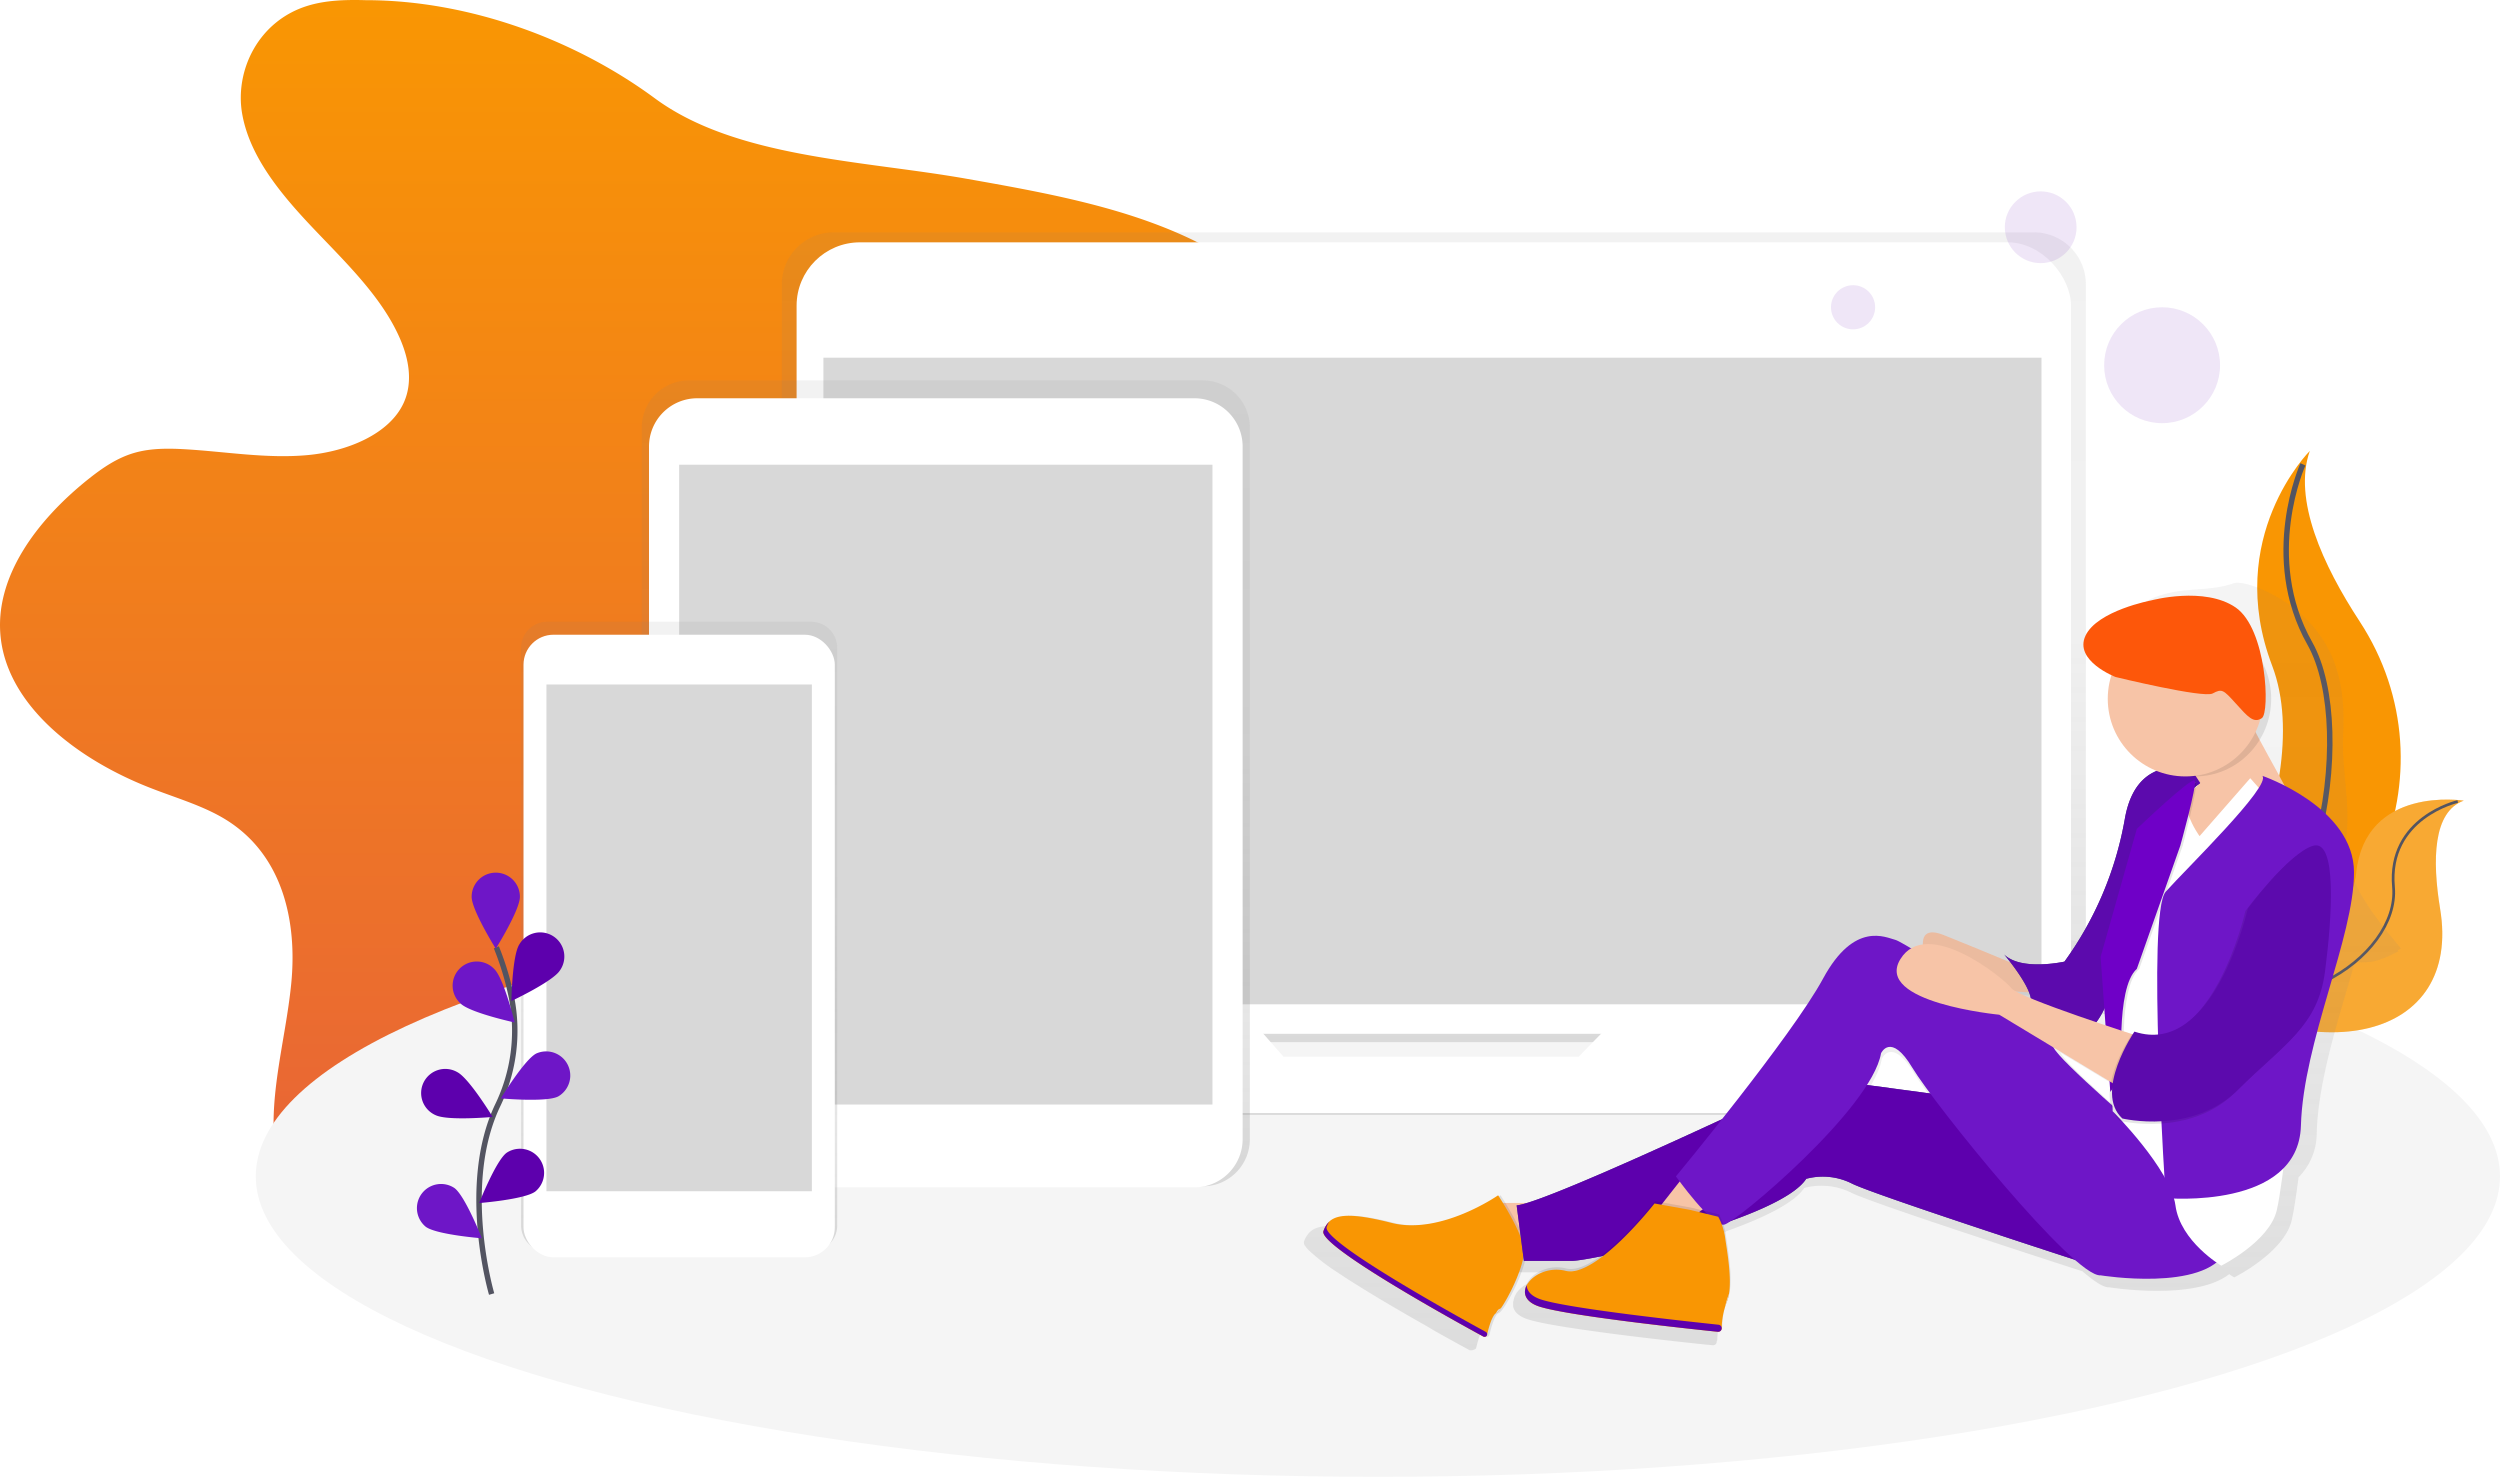 <svg xmlns="http://www.w3.org/2000/svg" xmlns:xlink="http://www.w3.org/1999/xlink" width="917.797" height="542.173" viewBox="0 0 917.797 542.173">
  <defs>
    <linearGradient id="linear-gradient" x1="0.5" x2="0.5" y2="1" gradientUnits="objectBoundingBox">
      <stop offset="0" stop-color="#f99603"/>
      <stop offset="1" stop-color="#e65e3e"/>
    </linearGradient>
    <linearGradient id="linear-gradient-2" x1="0.5" y1="1" x2="0.5" gradientUnits="objectBoundingBox">
      <stop offset="0" stop-color="gray" stop-opacity="0.251"/>
      <stop offset="0.54" stop-color="gray" stop-opacity="0.122"/>
      <stop offset="1" stop-color="gray" stop-opacity="0.102"/>
    </linearGradient>
    <filter id="Path_5674" x="222.869" y="363.183" width="605.044" height="54.446" filterUnits="userSpaceOnUse">
      <feOffset dy="3" input="SourceAlpha"/>
      <feGaussianBlur stdDeviation="3" result="blur"/>
      <feFlood flood-opacity="0.161"/>
      <feComposite operator="in" in2="blur"/>
      <feComposite in="SourceGraphic"/>
    </filter>
    <filter id="Path_5715" x="229.256" y="137.206" width="235.932" height="307.69" filterUnits="userSpaceOnUse">
      <feOffset dy="3" input="SourceAlpha"/>
      <feGaussianBlur stdDeviation="3" result="blur-2"/>
      <feFlood flood-opacity="0.161"/>
      <feComposite operator="in" in2="blur-2"/>
      <feComposite in="SourceGraphic"/>
    </filter>
    <linearGradient id="linear-gradient-4" x1="0.5" y1="1" x2="0.5" y2="0" xlink:href="#linear-gradient-2"/>
    <filter id="Rectangle_33" x="183.189" y="224.025" width="132.282" height="246.563" filterUnits="userSpaceOnUse">
      <feOffset dy="3" input="SourceAlpha"/>
      <feGaussianBlur stdDeviation="3" result="blur-3"/>
      <feFlood flood-opacity="0.161"/>
      <feComposite operator="in" in2="blur-3"/>
      <feComposite in="SourceGraphic"/>
    </filter>
    <linearGradient id="linear-gradient-5" x1="0.5" y1="1" x2="0.5" y2="0" xlink:href="#linear-gradient-2"/>
  </defs>
  <g id="web" transform="translate(105 -1310)">
    <g id="Group_1434" data-name="Group 1434" transform="translate(-105 1310)">
      <g id="Group_1431" data-name="Group 1431" transform="translate(0 0)">
        <path id="Path_5667" data-name="Path 5667" d="M216.126,144.062c-7.14-.2-14.458,0-21.155,2.055-18.223,5.6-26.861,23.919-24.052,39.75s14.36,29.625,26.347,42.231,24.974,25.071,31.547,40.14c3.278,7.521,4.81,15.946,1.479,23.459-5.138,11.579-20.633,18.046-35.507,19.392s-29.811-1.276-44.738-2.153c-6.263-.363-12.7-.408-18.6,1.285-6.476,1.843-11.871,5.608-16.832,9.532-19.357,15.4-34.851,36.4-32.344,58.47C85.1,403.233,110.384,423,138.078,433.6c9.169,3.544,18.87,6.361,26.94,11.375,21.262,13.227,26.037,38.032,23.919,59.922s-9.329,43.808-5.315,65.5c4.722,25.239,25.62,48.042,53.81,58.691,25.115,9.488,56.547,8.859,78.845-4.527,10.87-6.538,19.091-15.619,26.24-25.009a201.758,201.758,0,0,0,26.09-45.181c3.11-7.521,6.033-15.61,13.289-20.837,4.43-3.216,10.17-5.014,15.849-6.414,17.116-4.217,35.144-5.369,52.419-9.125s34.657-10.782,44.047-23.273c13.289-17.718,7.087-40.415,7.149-61.251.106-47.538,34.648-90.088,47.4-136.429,4.164-15.14,5.714-31.893-3.588-45.4-6.317-9.169-16.974-15.787-28.172-20.9-24.637-11.242-52.64-16.247-80.183-21.12-38.28-6.768-84.763-7.645-114.432-29.545C293.908,159.06,254.955,144.062,216.126,144.062Z" transform="translate(-81.999 -144)" fill="url(#linear-gradient)"/>
        <ellipse id="Ellipse_6" data-name="Ellipse 6" cx="411.945" cy="110.313" rx="411.945" ry="110.313" transform="translate(93.907 321.548)" fill="#f5f5f5"/>
        <path id="Path_5668" data-name="Path 5668" d="M1033.443,330.86s-31.742,31.742-13.82,78.845S988.9,535.141,988.9,535.141s.523-.08,1.488-.248c65.194-11.517,97.591-86.074,61.34-141.47C1038.254,372.834,1027.189,348.7,1033.443,330.86Z" transform="translate(-185.473 -165.32)" fill="#f99603"/>
        <path id="Path_5669" data-name="Path 5669" d="M1030.921,336.414s-15.4,33.988,2.522,65.73,3.074,120.828-44.543,133.63" transform="translate(-185.473 -165.954)" fill="none" stroke="#535461" stroke-miterlimit="10" stroke-width="2"/>
        <path id="Path_5670" data-name="Path 5670" d="M1088.94,475.739s-36.224-5.767-39.52,26.692-69.65,36.96-69.65,36.96l1.24.824c54.784,35.959,107.194,22.909,99.221-24.805C1077.335,497.621,1077.574,479.787,1088.94,475.739Z" transform="translate(-184.431 -181.805)" fill="#f99603"/>
        <path id="Path_5671" data-name="Path 5671" d="M1088.94,475.739s-36.224-5.767-39.52,26.692-69.65,36.96-69.65,36.96l1.24.824c54.784,35.959,107.194,22.909,99.221-24.805C1077.335,497.621,1077.574,479.787,1088.94,475.739Z" transform="translate(-184.431 -181.805)" fill="#f5f5f5" opacity="0.2"/>
        <path id="Path_5672" data-name="Path 5672" d="M1086.712,476.152s-25.891,5.881-23.579,31.413-41.753,56.211-83.363,31.892" transform="translate(-184.431 -181.897)" fill="none" stroke="#535461" stroke-linejoin="round" stroke-miterlimit="10" stroke-width="1"/>
        <path id="Path_5673" data-name="Path 5673" d="M931.659,526.994h-56.91a18.976,18.976,0,0,0,1.984-8.478V259.336a19.056,19.056,0,0,0-19.056-19.056h-440.6a19.056,19.056,0,0,0-19.065,19.056V518.525A18.976,18.976,0,0,0,400,527H341.081a5.041,5.041,0,0,0-5.041,5.041v4.066a28.189,28.189,0,0,0,28.189,28.163H908.511a28.189,28.189,0,0,0,28.19-28.189v-4.066a5.041,5.041,0,0,0-5.041-5.023Zm-350.72,16.123-4.855-5.537H697.205l-5.4,5.546Z" transform="translate(-110.984 -154.985)" fill="url(#linear-gradient-2)"/>
        <rect id="Rectangle_29" data-name="Rectangle 29" width="467.863" height="290.567" rx="23.26" transform="translate(292.447 88.963)" fill="#fff"/>
        <rect id="Rectangle_30" data-name="Rectangle 30" width="447.177" height="237.378" transform="translate(302.289 131.318)" fill="#d8d8d8"/>
        <circle id="Ellipse_7" data-name="Ellipse 7" cx="3.942" cy="3.942" r="3.942" transform="translate(521.94 106.689)" fill="#fff"/>
        <g transform="matrix(1, 0, 0, 1, 0, 0)" filter="url(#Path_5674)">
          <path id="Path_5674-2" data-name="Path 5674" d="M706.791,560.73l-15.37,15.76H583.075l-13.882-15.76H348.656a4.926,4.926,0,0,0-4.926,4.926v3.969a27.552,27.552,0,0,0,27.552,27.552H903.222a27.552,27.552,0,0,0,27.552-27.552v-3.969a4.926,4.926,0,0,0-4.926-4.926Z" transform="translate(-111.86 -191.55)" fill="#fff"/>
        </g>
        <path id="Path_5675" data-name="Path 5675" d="M553.887,301.65H365.252a17.284,17.284,0,0,0-17.3,17.257V580.249a17.284,17.284,0,0,0,17.3,17.257H553.887a17.284,17.284,0,0,0,17.3-17.257V318.907a17.284,17.284,0,0,0-17.3-17.257Z" transform="translate(-112.343 -161.987)" fill="url(#linear-gradient-2)"/>
        <g transform="matrix(1, 0, 0, 1, 0, 0)" filter="url(#Path_5715)">
          <path id="Path_5715-2" data-name="Path 5715" d="M17.718,0h182.5a17.718,17.718,0,0,1,17.718,17.718V271.972a17.718,17.718,0,0,1-17.718,17.718H17.718A17.718,17.718,0,0,1,0,271.972V17.718A17.718,17.718,0,0,1,17.718,0Z" transform="translate(238.26 143.21)" fill="#fff"/>
        </g>
        <rect id="Rectangle_32" data-name="Rectangle 32" width="195.785" height="234.888" transform="translate(249.33 170.607)" fill="#d8d8d8"/>
        <circle id="Ellipse_8" data-name="Ellipse 8" cx="2.658" cy="2.658" r="2.658" transform="translate(343.678 153.837)" fill="#fff"/>
        <circle id="Ellipse_9" data-name="Ellipse 9" cx="7.973" cy="7.973" r="7.973" transform="translate(338.363 410.749)" fill="#fff"/>
        <path id="Path_5676" data-name="Path 5676" d="M404.4,401.65H307.544a9.577,9.577,0,0,0-9.594,9.559v212.1a9.577,9.577,0,0,0,9.594,9.559H404.4a9.577,9.577,0,0,0,9.594-9.559v-212.1a9.576,9.576,0,0,0-9.594-9.559Z" transform="translate(-106.638 -173.397)" fill="url(#linear-gradient-4)"/>
        <g transform="matrix(1, 0, 0, 1, 0, 0)" filter="url(#Rectangle_33)">
          <rect id="Rectangle_33-2" data-name="Rectangle 33" width="114.282" height="228.563" rx="11" transform="translate(192.19 230.02)" fill="#fff"/>
        </g>
        <path id="Path_5714" data-name="Path 5714" d="M0,0H97.449V186.04H0Z" transform="translate(200.605 251.287)" fill="#d8d8d8"/>
        <circle id="Ellipse_10" data-name="Ellipse 10" cx="0.886" cy="0.886" r="0.886" transform="translate(236.927 239.77)" fill="#fff"/>
        <rect id="Rectangle_35" data-name="Rectangle 35" width="19.49" height="1.772" rx="0.886" transform="translate(242.243 239.77)" fill="#fff"/>
        <circle id="Ellipse_11" data-name="Ellipse 11" cx="6.201" cy="6.201" r="6.201" transform="translate(242.686 439.984)" fill="#fff"/>
        <path id="Path_5677" data-name="Path 5677" d="M285.134,663.857s-11.747-39.866,2.206-69.224a62.979,62.979,0,0,0,5.121-39.52,105.926,105.926,0,0,0-5.59-18.542" transform="translate(-104.648 -188.791)" fill="none" stroke="#535461" stroke-miterlimit="10" stroke-width="2"/>
        <path id="Path_5678" data-name="Path 5678" d="M295.168,514.489c0,4.89-8.859,19.056-8.859,19.056s-8.859-14.174-8.859-19.056a8.859,8.859,0,0,1,17.718,0Z" transform="translate(-104.299 -185.261)" fill="#6e16c7"/>
        <path id="Path_5679" data-name="Path 5679" d="M311.709,544.386c-2.658,4.1-17.789,11.189-17.789,11.189s.275-16.708,2.932-20.81a8.859,8.859,0,1,1,14.857,9.621Z" transform="translate(-106.178 -188.084)" fill="#5d00ad"/>
        <path id="Path_5680" data-name="Path 5680" d="M310.535,596.264c-4.367,2.2-21,.682-21,.682s8.673-14.281,13.032-16.478a8.859,8.859,0,0,1,7.973,15.8Z" transform="translate(-105.677 -193.71)" fill="#6e16c7"/>
        <path id="Path_5681" data-name="Path 5681" d="M301.148,635.766c-3.933,2.906-20.588,4.217-20.588,4.217s6.13-15.539,10.064-18.445a8.859,8.859,0,0,1,10.525,14.228Z" transform="translate(-104.654 -198.315)" fill="#5d00ad"/>
        <path id="Path_5682" data-name="Path 5682" d="M272.525,557.9c3.544,3.4,19.835,6.937,19.835,6.937s-4-16.221-7.5-19.623a8.859,8.859,0,1,0-12.332,12.7Z" transform="translate(-103.396 -189.457)" fill="#6e16c7"/>
        <path id="Path_5683" data-name="Path 5683" d="M261.779,603.91c4.367,2.2,21,.682,21,.682s-8.673-14.281-13.032-16.478a8.859,8.859,0,1,0-7.973,15.8Z" transform="translate(-101.916 -194.543)" fill="#5d00ad"/>
        <path id="Path_5684" data-name="Path 5684" d="M258.031,650.366c3.933,2.906,20.588,4.217,20.588,4.217s-6.13-15.539-10.064-18.445a8.859,8.859,0,0,0-10.525,14.228Z" transform="translate(-101.712 -199.981)" fill="#6e16c7"/>
        <path id="Path_5685" data-name="Path 5685" d="M1025.125,519.8c-9.807-11.9-21.687-25.567-20.021-41.4,1.347-12.819-1.878-24.672-1.24-37.536.886-18.276-2.782-32.584-15.946-44.3-7.69-6.848-20.544-12.225-24.371-10.852-7.583,2.711-15.858,1.674-23.662,3.544-5.927,1.382-9.869,3.544-12.314,6.2-4.917,4.43-5,10.631-2.755,17.231a29.1,29.1,0,0,0,14.378,40.822c-5.466,2.286-10.188,7.548-12.031,18.232a124.637,124.637,0,0,1-5.785,21.536,35,35,0,0,1-3.544,1.426c.266.106.54.177.806.275-.576.221-1.143.443-1.772.638a18.793,18.793,0,0,0,3.234.939c-7.087,17.9-15.946,29-15.946,29s-16.522,3.65-22.945-2.737c0,0,1.045,1.223,2.463,3.056-6.281-2.6-16.593-6.857-25.408-10.356-6.4-2.543-8.035,0-7.973,3.544a11.8,11.8,0,0,0-4.43,1.488,43.108,43.108,0,0,0-5.927-3.189c-3.668-.886-15.6-7.3-27.534,14.591-6.946,12.73-24.752,35.968-38.439,53.154-26.621,12.243-61.278,27.747-74.159,31.644h-8.257c-1.081-1.772-1.834-2.888-1.834-2.888l-.638.425-.275-.425s-16.212,11.224-32.672,11.313a31.008,31.008,0,0,1-6.945-.886c-7.566-1.9-12.9-2.755-16.708-2.658-4.509-.08-7.087.992-8.646,3.012h0a7.907,7.907,0,0,0-.576.833h0a9.781,9.781,0,0,0-.478.886h0c-.142.319-.284.656-.408,1a2.055,2.055,0,0,0,.514,1.728,9.221,9.221,0,0,0,.718.886l.461.5a73.2,73.2,0,0,0,10.542,8.159c1.355.886,2.791,1.86,4.288,2.826l2.844,1.772,2.543,1.586,1.019.629,1.134.691,2.029,1.231,1.2.726,2.277,1.355,1.843,1.09c4.819,2.844,9.621,5.6,13.953,8.044l3.03,1.807.292.159,1.949,1.09,3.366,1.869,2.312,1.276,1.081.594,1.161.638.23.124,2.02,1.1a2.924,2.924,0,0,0,2.357-.638c.585-2.481,2.011-7.8,3.544-8.2s8.168-12,10.037-19.764h17.913a78.945,78.945,0,0,0,10.489-1.612c-4.624,3.3-9.2,5.369-12.766,4.483-7.53-1.869-14.662,2.72-15.379,7.247a1.164,1.164,0,0,1-.089.283c-.027.1-.044.186-.062.275s-.053.221-.071.337a1.5,1.5,0,0,0,0,.284v1.223a1.782,1.782,0,0,0,.089.363c.035.124,0,.159.062.23a4.426,4.426,0,0,0,.195.47l.044.115a4.758,4.758,0,0,0,.337.558l.142.186a3.742,3.742,0,0,0,.292.363l.2.2c.106.106.221.213.337.319l.248.2.4.292.292.195.478.284.319.168.6.284.3.133c.319.133.656.257,1.019.372.576.186,1.258.381,2.029.576l.771.186,1.125.257.594.133q1.152.248,2.445.5l1.2.221.974.177,2.241.39c1.4.239,2.861.478,4.43.709l3.862.585,5.032.718,1.116.151,1.772.248,2.6.345,1.772.23h0l4.6.585,1.435.177,2.9.354c3.809.461,7.495.886,10.888,1.267l3.925.443,1.984.221.886.089,2.374.257,1.32.142,1.63.168,2.294.239h.248l1.471.151h0a1.338,1.338,0,0,0,1.479-1.3h0v-.151a1.293,1.293,0,0,0,.213-.691,30.124,30.124,0,0,1,.824-6.485c.1-.363.213-.735.337-1.107l.142-.425c.159-.452.319-.886.505-1.373a9.856,9.856,0,0,0,.346-1.01,1.245,1.245,0,0,1,.1-.328c.035-.115.089-.363.124-.549,1.843-6.3-.381-18.046-1.019-22.661a24.6,24.6,0,0,0-1.01-4.341,1.776,1.776,0,0,0,.346,0,10.446,10.446,0,0,0,2.658-1.444c13.537-4.828,24.947-10.347,28.553-15.875a24.726,24.726,0,0,1,17.435,1.825c7.007,3.482,60.02,20.783,84.7,28.774,4.43,3.818,7.9,6.051,9.825,5.882,0,0,31.423,5.085,44.056-4.837,1.125.78,1.834,1.2,1.834,1.2s18.356-9.116,21.111-20.978c.886-3.845,1.692-9.515,2.516-15.787a22.953,22.953,0,0,0,6.662-16.132c.576-19.915,8.292-42.665,14.015-62.9,6.945.549,9.63-.762,16-3.907l-.283-.363C1024.327,520.176,1024.726,520,1025.125,519.8ZM919.888,549.632l-3.544-1.178a29.225,29.225,0,0,0,3.056-5.085Zm-19.747,8.381L921.4,570.77l.186,2.6a18.607,18.607,0,0,0,.177,5.936c-9.373-8.328-20.34-18.436-21.634-21.3Zm-8.682-18.6c-2.321-.957-4.243-1.825-5.563-2.543,1.772.124,3.455.23,4.926.31a11.025,11.025,0,0,1,.638,2.232ZM834.514,560.2s3.668-8.2,11.933,5.475c1.285,2.126,3.65,5.51,6.777,9.7l-24.061-3.216c2.835-4.394,4.74-8.478,5.351-11.951Z" transform="translate(-143.65 -171.555)" opacity="0.827" fill="url(#linear-gradient-5)"/>
        <path id="Path_5686" data-name="Path 5686" d="M916.631,543.774s-16.832-7.087-30.121-12.4-5.315,12.4-5.315,12.4,22.148,6.2,22.148,7.087,18.6,1.772,18.6,1.772Z" transform="translate(-172.913 -188.084)" fill="#f7c4a7"/>
        <path id="Path_5687" data-name="Path 5687" d="M916.631,543.774s-16.832-7.087-30.121-12.4-5.315,12.4-5.315,12.4,22.148,6.2,22.148,7.087,18.6,1.772,18.6,1.772Z" transform="translate(-172.913 -188.084)" opacity="0.05"/>
        <path id="Path_5688" data-name="Path 5688" d="M992.231,465.972s-30.121-15.946-35.436,15.06A126.588,126.588,0,0,1,934.648,533.3s-15.946,3.544-22.148-2.658c0,0,15.06,17.718,7.973,19.49,0,0,15.946,11.517,23.033,7.973s12.4-27.463,15.06-33.664S970.97,464.2,992.231,465.972Z" transform="translate(-176.756 -180.268)" fill="#575988"/>
        <path id="Path_5689" data-name="Path 5689" d="M992.231,465.972s-30.121-15.946-35.436,15.06A126.588,126.588,0,0,1,934.648,533.3s-15.946,3.544-22.148-2.658c0,0,15.06,17.718,7.973,19.49,0,0,15.946,11.517,23.033,7.973s12.4-27.463,15.06-33.664S970.97,464.2,992.231,465.972Z" transform="translate(-176.756 -180.268)" fill="#5c0aad"/>
        <path id="Path_5690" data-name="Path 5690" d="M983.5,451.518s18.6,21.262,19.49,38.98,21.262-18.6,23.034-19.49-17.718-31.007-19.49-40.752S983.5,451.518,983.5,451.518Z" transform="translate(-184.857 -176.444)" fill="#f7c4a7"/>
        <path id="Path_5691" data-name="Path 5691" d="M914.488,320.75,902.75,331.381l5.537,22.369,15.06-14.174L921.575,325.4Z" transform="translate(-103 -36.596)" fill="#f7c4a7"/>
        <path id="Path_5692" data-name="Path 5692" d="M636.876,498.5H616.5l7.973,19.49,19.49-5.315Z" transform="translate(-70.339 -56.877)" fill="#f7c4a7"/>
        <path id="Path_5693" data-name="Path 5693" d="M695.55,639.33s-21.1,14.7-39.13,10.126-22.927-2.861-25.027,3.039c-1.94,5.431,50.355,34.152,58.691,38.687a.957.957,0,0,0,1.391-.62c.567-2.41,1.94-7.574,3.411-7.973,1.914-.514,10.631-16.832,10.152-23.246S695.55,639.33,695.55,639.33Z" transform="translate(-144.677 -200.515)" opacity="0.1"/>
        <path id="Path_5694" data-name="Path 5694" d="M694.55,639.33s-21.1,14.7-39.13,10.126-22.927-2.861-25.027,3.039c-1.94,5.431,50.355,34.152,58.691,38.687a.957.957,0,0,0,1.391-.62c.567-2.41,1.94-7.574,3.411-7.973,1.914-.514,10.631-16.832,10.152-23.246S694.55,639.33,694.55,639.33Z" transform="translate(-144.563 -200.515)" fill="#f99603"/>
        <path id="Path_5695" data-name="Path 5695" d="M877.936,598.473,818.58,590.5s-96.563,46.067-108.08,46.953l2.658,20.376h17.718c7.087,0,76.188-15.06,85.933-30.121a23.724,23.724,0,0,1,16.832,1.772c8.859,4.43,93.906,31.893,93.906,31.893Z" transform="translate(-153.709 -194.944)" fill="#575988"/>
        <path id="Path_5696" data-name="Path 5696" d="M877.936,598.473,818.58,590.5s-96.563,46.067-108.08,46.953l2.658,20.376h17.718c7.087,0,76.188-15.06,85.933-30.121a23.724,23.724,0,0,1,16.832,1.772c8.859,4.43,93.906,31.893,93.906,31.893Z" transform="translate(-153.709 -194.944)" fill="#5d00ad"/>
        <path id="Path_5697" data-name="Path 5697" d="M697.245,486.5,687.5,498.9l9.745,5.315,14.174-10.631Z" transform="translate(-78.44 -55.508)" fill="#f7c4a7"/>
        <path id="Path_5698" data-name="Path 5698" d="M949.251,605.063s-31.893-27.3-34.1-32.256-54.492-38.617-58.036-39.5-15.06-7.087-26.577,14.174-54.04,72.644-54.04,72.644,13.289,18.6,17.718,17.718,54.04-42.523,57.584-62.9c0,0,3.544-7.973,11.517,5.315s59.356,77.074,69.1,76.188c0,0,38.094,6.2,46.067-8.859S949.251,605.063,949.251,605.063Z" transform="translate(-161.239 -188.245)" fill="#6e16c7"/>
        <path id="Path_5699" data-name="Path 5699" d="M987.835,467.829s-11.074,4.872-11.96,25.248S955.5,548,955.5,548l1.772,40.752s21.262,21.262,23.033,34.55,16.832,22.148,16.832,22.148,17.718-8.859,20.376-20.376,4.429-39.866,8.859-50.5,1.772-77.074,1.772-77.074l-13.289-23.034-7.087-7.973-18.6,21.262S978.976,474.03,987.835,467.829Z" transform="translate(-181.662 -180.796)" fill="#fff"/>
        <path id="Path_5700" data-name="Path 5700" d="M961.473,575.622s-2.658-31.893,5.315-38.98l15.946-45.181s5.758-21.7,4.872-23.476-20.819,17.275-20.819,17.275L953.5,532.213l3.544,49.611Z" transform="translate(-181.434 -180.952)" opacity="0.1"/>
        <path id="Path_5701" data-name="Path 5701" d="M960.473,575.566s-2.658-31.893,5.315-38.98L981.735,491.4s6.2-22.148,5.315-23.919S965.789,485.2,965.789,485.2L952.5,532.156l3.544,49.611Z" transform="translate(-181.32 -180.895)" fill="#6f00c7"/>
        <path id="Path_5702" data-name="Path 5702" d="M957.03,569.132s-44.3-14.174-46.953-17.718-31.007-26.577-40.752-10.631,36.322,20.376,36.322,20.376L952.6,589.508Z" transform="translate(-171.676 -188.637)" fill="#f7c4a7"/>
        <path id="Path_5703" data-name="Path 5703" d="M774.854,644.107l-13.111-2.357s-21.474,27.507-32.663,24.717-21.483,9.249-9.665,13.111c10.675,3.49,56.778,8.372,65.557,9.275A1.293,1.293,0,0,0,786.4,687.6a28.21,28.21,0,0,1,2.038-9.984c2.365-5.8,0-18.267-.656-23.033A22.883,22.883,0,0,0,785.2,646.6Z" transform="translate(-154.127 -200.791)" opacity="0.1"/>
        <path id="Path_5704" data-name="Path 5704" d="M774.607,645.077,761.5,642.72s-21.474,27.507-32.646,24.726-21.483,9.249-9.665,13.111c10.675,3.49,56.778,8.372,65.557,9.275a1.293,1.293,0,0,0,1.426-1.258,28.21,28.21,0,0,1,1.958-9.975c2.365-5.8,0-18.267-.656-23.033a22.884,22.884,0,0,0-2.578-7.973Z" transform="translate(-154.101 -200.902)" fill="#f99603"/>
        <ellipse id="Ellipse_12" data-name="Ellipse 12" cx="28" cy="28.5" rx="28" ry="28.5" transform="translate(777.797 228.042)" opacity="0.1"/>
        <circle id="Ellipse_13" data-name="Ellipse 13" cx="28.5" cy="28.5" r="28.5" transform="translate(773.797 228.042)" fill="#f7c4a7"/>
        <path id="Path_5705" data-name="Path 5705" d="M1014.53,465.5s33.664,11.517,33.664,35.436-18.6,62.013-19.49,93.02-49.611,26.577-49.611,26.577-7.087-104.537,0-112.51S1018.074,469.044,1014.53,465.5Z" transform="translate(-183.995 -180.682)" fill="#6e16c7"/>
        <path id="Path_5706" data-name="Path 5706" d="M1006.078,518.511s-12.4,54.926-41.637,45.181c0,0-15.06,22.148-4.43,31.893,0,0,25.691,6.2,42.523-10.631s29.235-23.034,31.893-43.409,4.429-48.725-4.43-46.067S1006.078,518.511,1006.078,518.511Z" transform="translate(-181.743 -184.082)" opacity="0.1"/>
        <path id="Path_5707" data-name="Path 5707" d="M1007.078,517.511s-12.4,54.926-41.637,45.181c0,0-15.06,22.148-4.43,31.893,0,0,25.691,6.2,42.523-10.631s29.235-23.034,31.892-43.409,4.43-48.725-4.43-46.067S1007.078,517.511,1007.078,517.511Z" transform="translate(-181.858 -183.968)" fill="#5c0aad"/>
        <path id="Path_5708" data-name="Path 5708" d="M798.351,680a.814.814,0,0,1-.08.248,25.94,25.94,0,0,0-1.391,4.686c.213-.691.461-1.4.744-2.108A12.862,12.862,0,0,0,798.351,680Z" transform="translate(-163.564 -205.156)" fill="#dddbe2"/>
        <path id="Path_5709" data-name="Path 5709" d="M719.831,681.836c-3.65-1.2-5.182-3.163-5.245-5.236-1.506,2.888-.558,6.13,4.6,7.814,10.675,3.49,56.786,8.372,65.557,9.275a1.293,1.293,0,0,0,1.426-1.267h0a1.3,1.3,0,0,0-1.161-1.32C775.386,690.075,730.364,685.273,719.831,681.836Z" transform="translate(-154.101 -204.768)" fill="#5e00ad"/>
        <path id="Path_5710" data-name="Path 5710" d="M631.619,652.188a10.921,10.921,0,0,1,.886-1.878,8.637,8.637,0,0,0-2.082,3.437c-1.94,5.431,50.355,34.151,58.691,38.687a.957.957,0,0,0,1.391-.629h0a.957.957,0,0,0-.47-1.063C680.822,685.7,629.706,657.557,631.619,652.188Z" transform="translate(-144.566 -201.768)" fill="#5e00ad"/>
        <path id="Path_5711" data-name="Path 5711" d="M703.264,686.348c-.47.124-.93.753-1.364,1.612l.142-.053c.39-.106,1.054-.886,1.86-2.038a1.721,1.721,0,0,1-.638.478Z" transform="translate(-152.727 -205.825)" fill="#dddbe2"/>
      </g>
      <circle id="Ellipse_27" data-name="Ellipse 27" cx="21.274" cy="21.274" r="21.274" transform="translate(772.472 112.807)" fill="#5d00ad" opacity="0.1"/>
      <circle id="Ellipse_28" data-name="Ellipse 28" cx="13.169" cy="13.169" r="13.169" transform="translate(736.003 70.26)" fill="#5d00ad" opacity="0.1"/>
      <circle id="Ellipse_29" data-name="Ellipse 29" cx="8.104" cy="8.104" r="8.104" transform="translate(672.189 104.702)" fill="#5d00ad" opacity="0.1"/>
    </g>
    <path id="Path_5870" data-name="Path 5870" d="M-1362.665,1593.618s-15.381-5.94-11.036-15.173,24.218-12.974,24.218-12.974,19.442-5.224,30.883,2.605,12.662,38.606,9.645,40.631-5.108-.42-9.645-5.454-5.032-5.411-8.413-3.594S-1362.665,1593.618-1362.665,1593.618Z" transform="translate(2034.327 -35.075)" fill="#fd570a"/>
  </g>
</svg>
